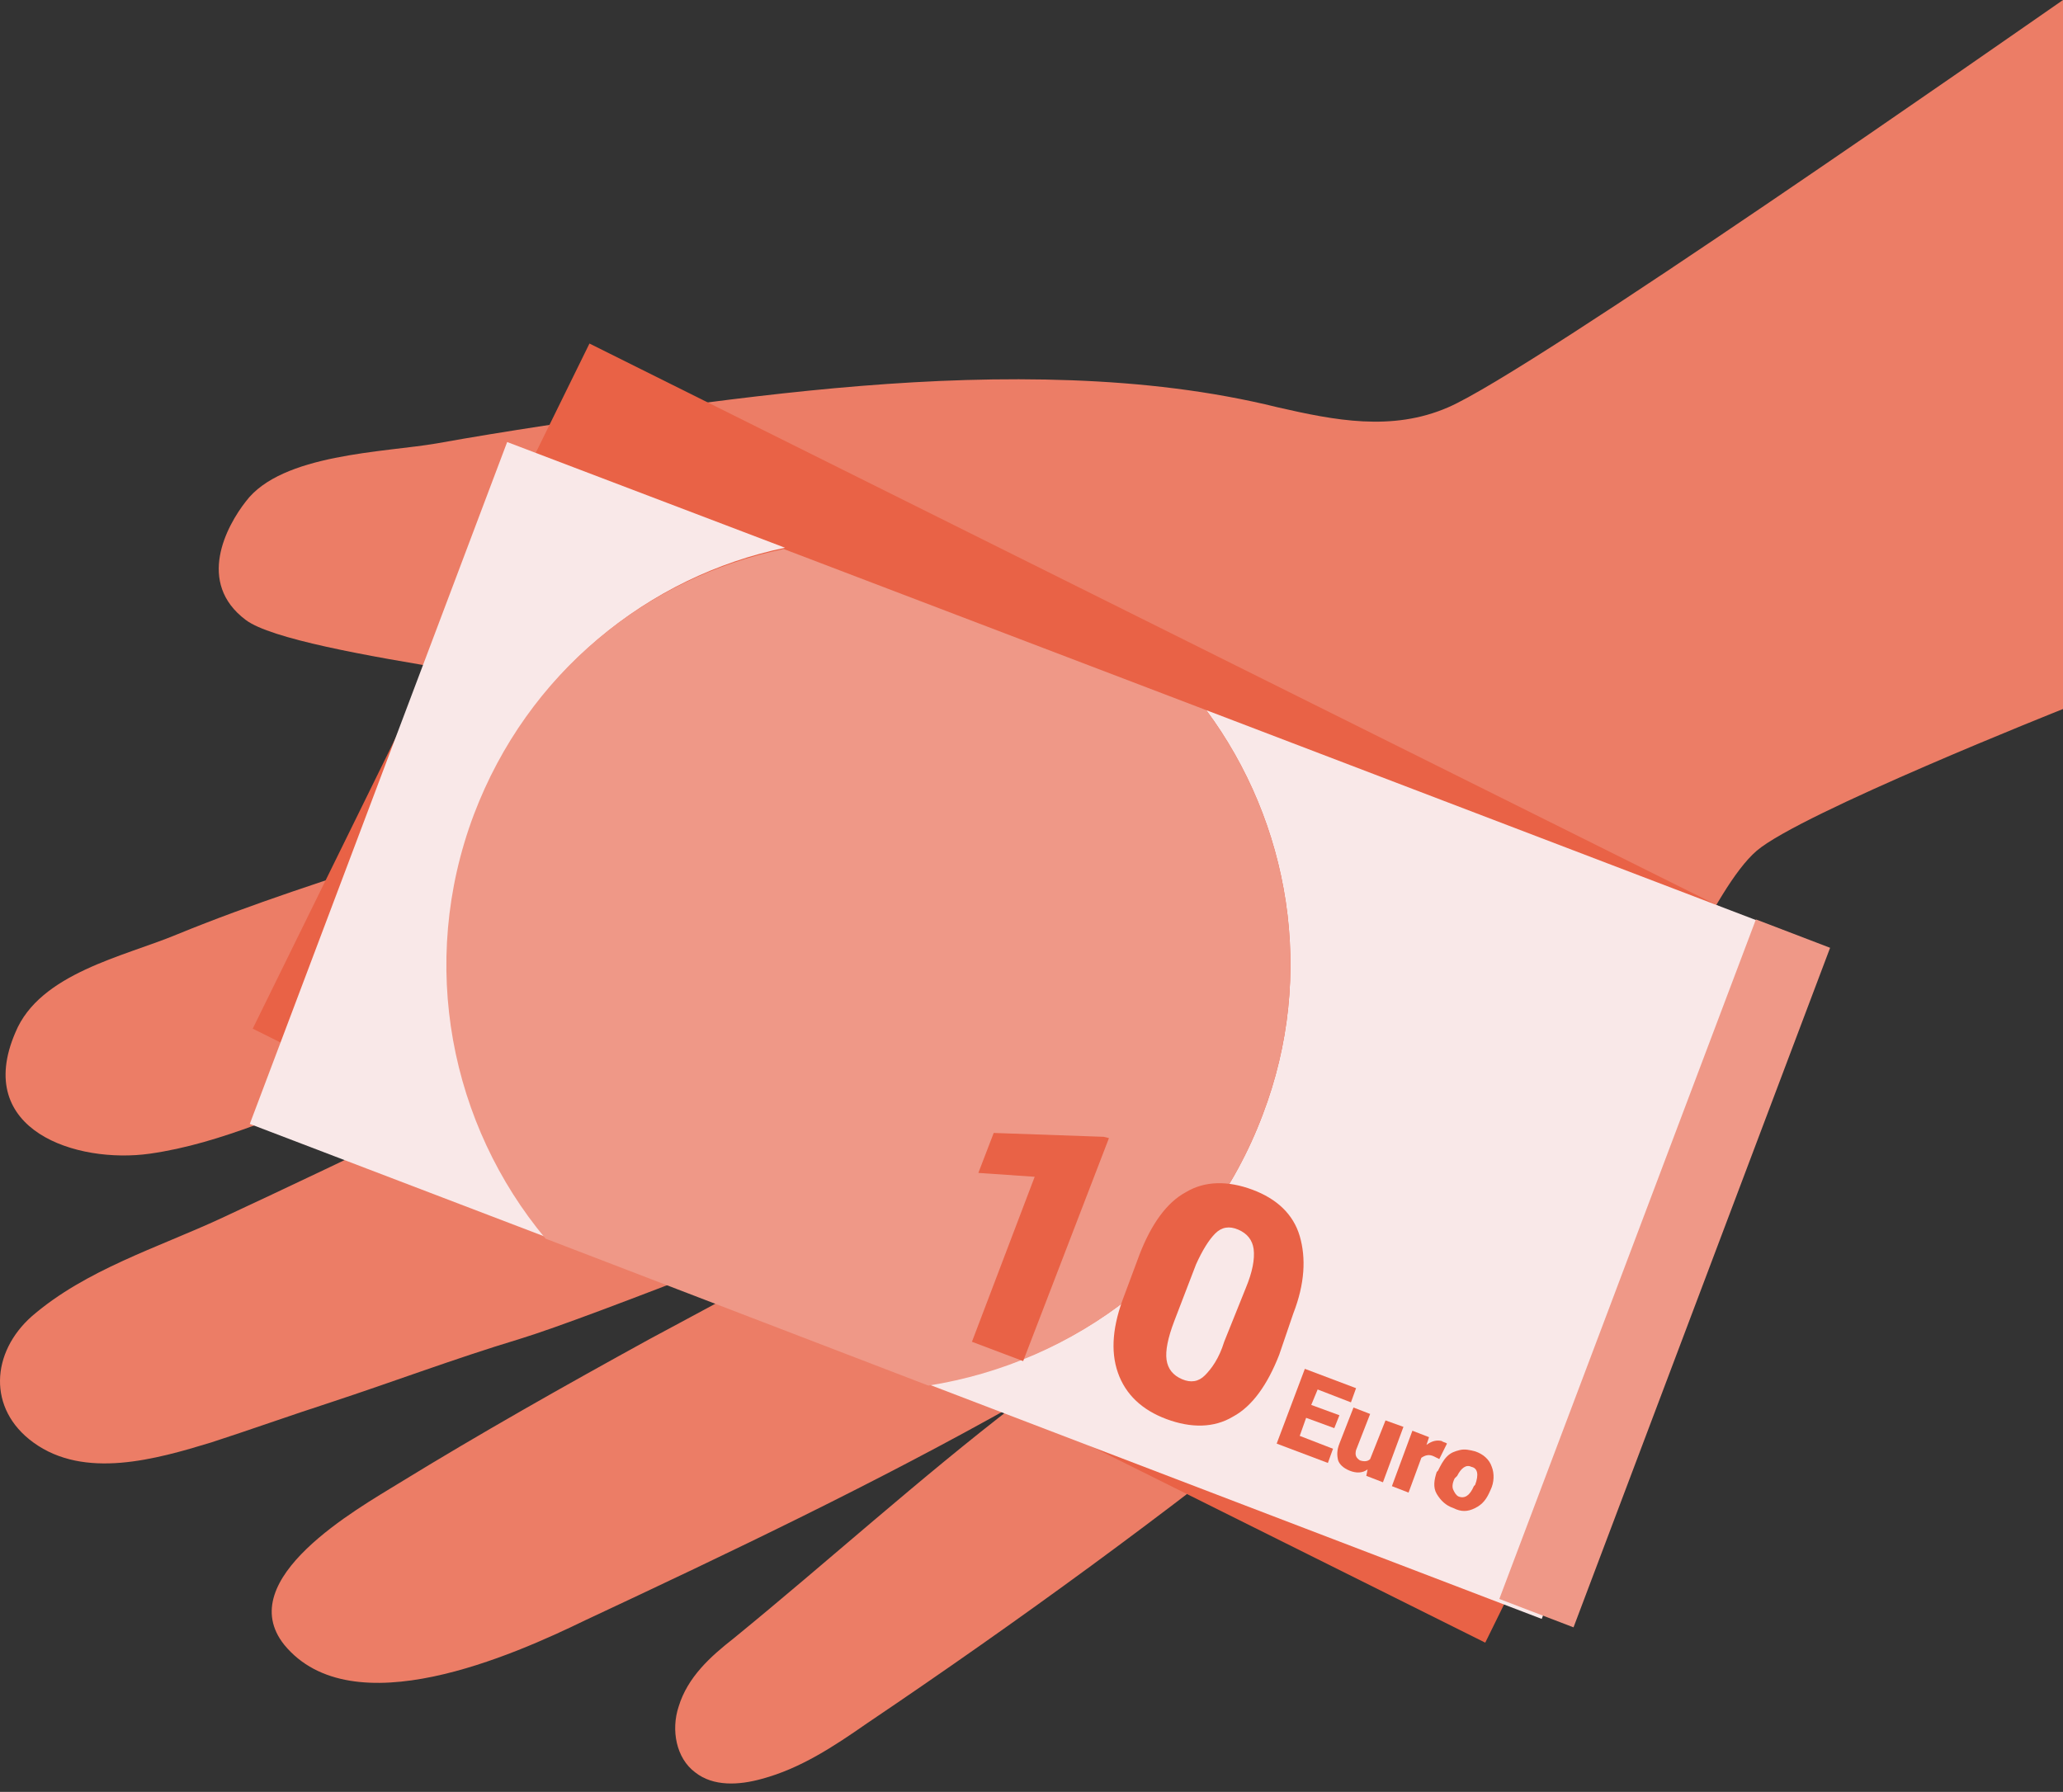 <svg width="160" height="139" viewBox="0 0 160 139" fill="none" xmlns="http://www.w3.org/2000/svg">
<rect x="0" y="0" width="160" height="139" fill="#333333" stroke="none"/>
<path d="M99.105 31.598C103.474 32.597 107.943 33.497 112.312 31.598C118.729 28.842 156.265 2.584 160 0V55C160 55 139.62 63.095 136.244 65.995C132.868 68.895 128.796 79.294 124.427 86.593C119.263 95.293 109.234 102.192 101.488 108.492C90.465 117.391 78.946 125.79 67.228 133.69C64.647 135.489 62.065 137.189 59.086 137.989C57.298 138.489 55.312 138.589 53.922 137.489C52.432 136.389 52.035 134.19 52.631 132.39C53.326 130.09 55.114 128.49 56.901 127.09C64.249 121.091 71.3 114.691 78.847 108.892C68.023 114.991 56.702 120.391 45.382 125.69C39.821 128.39 27.309 133.99 22.046 127.59C17.974 122.491 27.805 116.991 30.884 115.091C37.239 111.191 43.793 107.492 50.347 103.892C54.617 101.592 58.788 99.392 62.959 96.993C63.88 96.435 66.943 93.896 68.25 93.535C65.445 94.185 46.215 102.071 40.218 103.892C35.253 105.392 30.486 107.192 25.621 108.792C22.542 109.791 19.464 110.891 16.386 111.891C12.116 113.191 6.555 114.791 2.582 111.891C-0.992 109.292 -0.695 104.892 2.483 102.092C6.654 98.492 12.215 96.793 17.18 94.493C22.542 91.993 28.004 89.393 33.168 86.893C39.657 83.722 45.871 79.905 52.692 77.482C44.685 80.251 35.77 81.555 27.805 84.293C22.443 86.093 17.279 88.693 11.619 89.493C5.959 90.293 -2.085 87.693 1.192 80.094C3.079 75.494 9.633 74.194 13.704 72.494C25.422 67.695 38.133 64.695 49.751 59.695C53.127 58.295 53.127 56.396 50.744 54.896C48.361 53.396 22.939 50.996 19.067 48.096C15.194 45.197 17.577 40.797 19.067 38.897C21.847 35.197 29.791 35.097 33.863 34.397C39.424 33.398 44.984 32.597 50.545 31.798L50.546 31.798C61.37 30.298 72.194 29.098 83.117 29.498C88.479 29.698 93.842 30.298 99.105 31.598Z" fill="#EC7D66"/>
<path d="M141.308 74.276L45.717 26.648L19.601 79.794L115.192 127.423L141.308 74.276Z" fill="#E96246"/>
<path d="M36.852 63.086C41.022 52.187 50.257 44.688 60.883 42.488L39.334 34.289L19.374 87.184L42.413 95.984C34.965 87.184 32.482 74.685 36.852 63.086Z" fill="#F9E8E8"/>
<path d="M139.63 72.686L93.553 55.087C100.008 63.786 102.093 75.585 97.923 86.484C93.553 98.084 83.424 105.683 72.005 107.383L119.571 125.581L139.63 72.686Z" fill="#F9E8E8"/>
<path d="M97.923 86.485C102.094 75.586 100.008 63.787 93.554 55.087L60.784 42.588C50.158 44.788 40.923 52.188 36.752 63.187C32.383 74.786 34.965 87.285 42.313 96.084L72.005 107.483C83.425 105.683 93.554 98.084 97.923 86.485Z" fill="#EF9887"/>
<path d="M141.937 73.522L136.183 71.32L116.283 124.033L122.038 126.235L141.937 73.522Z" fill="#EF9887"/>
<path d="M79.353 105.583L75.381 104.083L80.247 91.284L75.878 90.984L77.069 87.884L85.609 88.184L86.007 88.284L79.353 105.583Z" fill="#E96246"/>
<path d="M99.214 105.083C98.32 107.383 97.128 109.083 95.639 109.883C94.149 110.783 92.362 110.783 90.475 110.083C88.588 109.383 87.297 108.183 86.702 106.483C86.106 104.783 86.304 102.783 87.198 100.483L88.39 97.284C89.284 94.984 90.475 93.284 91.965 92.484C93.454 91.584 95.242 91.584 97.128 92.284C99.015 92.984 100.306 94.184 100.803 95.884C101.299 97.584 101.2 99.584 100.306 101.883L99.214 105.083ZM96.632 99.883C97.128 98.683 97.327 97.684 97.228 96.884C97.128 96.184 96.731 95.684 96.036 95.384C95.341 95.084 94.745 95.184 94.249 95.684C93.752 96.184 93.256 96.984 92.759 98.084L91.071 102.483C90.575 103.783 90.376 104.783 90.475 105.483C90.575 106.183 90.972 106.683 91.667 106.983C92.362 107.283 92.958 107.183 93.454 106.683C93.951 106.183 94.547 105.383 94.944 104.083L96.632 99.883Z" fill="#E96246"/>
<path d="M103.484 110.783L101.299 109.983L100.803 111.383L103.384 112.383L102.987 113.483L99.015 111.983L101.2 106.183L105.172 107.683L104.775 108.783L102.193 107.783L101.696 108.983L103.881 109.783L103.484 110.783Z" fill="#E96246"/>
<path d="M106.066 113.983C105.669 114.283 105.172 114.283 104.676 114.083C104.179 113.883 103.881 113.583 103.782 113.283C103.682 112.883 103.682 112.483 103.881 111.983L104.973 109.183L106.264 109.683L105.172 112.483C105.073 112.883 105.172 113.083 105.47 113.283C105.768 113.383 106.066 113.383 106.264 113.183L107.456 110.183L108.846 110.683L107.257 114.983L105.966 114.483L106.066 113.983Z" fill="#E96246"/>
<path d="M111.627 113.183L111.229 112.983C110.832 112.783 110.534 112.883 110.236 113.083L109.243 115.783L107.952 115.283L109.541 110.983L110.832 111.483L110.634 112.083C111.031 111.783 111.428 111.683 111.825 111.783C111.925 111.883 112.123 111.883 112.222 111.983L111.627 113.183Z" fill="#E96246"/>
<path d="M111.527 114.083C111.726 113.683 111.925 113.283 112.222 112.983C112.52 112.683 112.818 112.583 113.215 112.483C113.613 112.383 114.01 112.483 114.407 112.583C115.003 112.783 115.499 113.183 115.698 113.783C115.897 114.283 115.897 114.983 115.599 115.583C115.301 116.283 115.003 116.683 114.407 116.983C113.811 117.283 113.315 117.283 112.719 116.983C112.123 116.783 111.726 116.383 111.428 115.883C111.13 115.383 111.229 114.783 111.428 114.183L111.527 114.083ZM112.818 114.683C112.62 115.083 112.62 115.383 112.719 115.583C112.818 115.783 112.918 115.983 113.116 116.083C113.613 116.283 114.01 115.983 114.308 115.283L114.407 115.183C114.705 114.383 114.606 113.883 114.109 113.783C113.712 113.583 113.315 113.883 113.017 114.483L112.818 114.683Z" fill="#E96246"/>
</svg>
